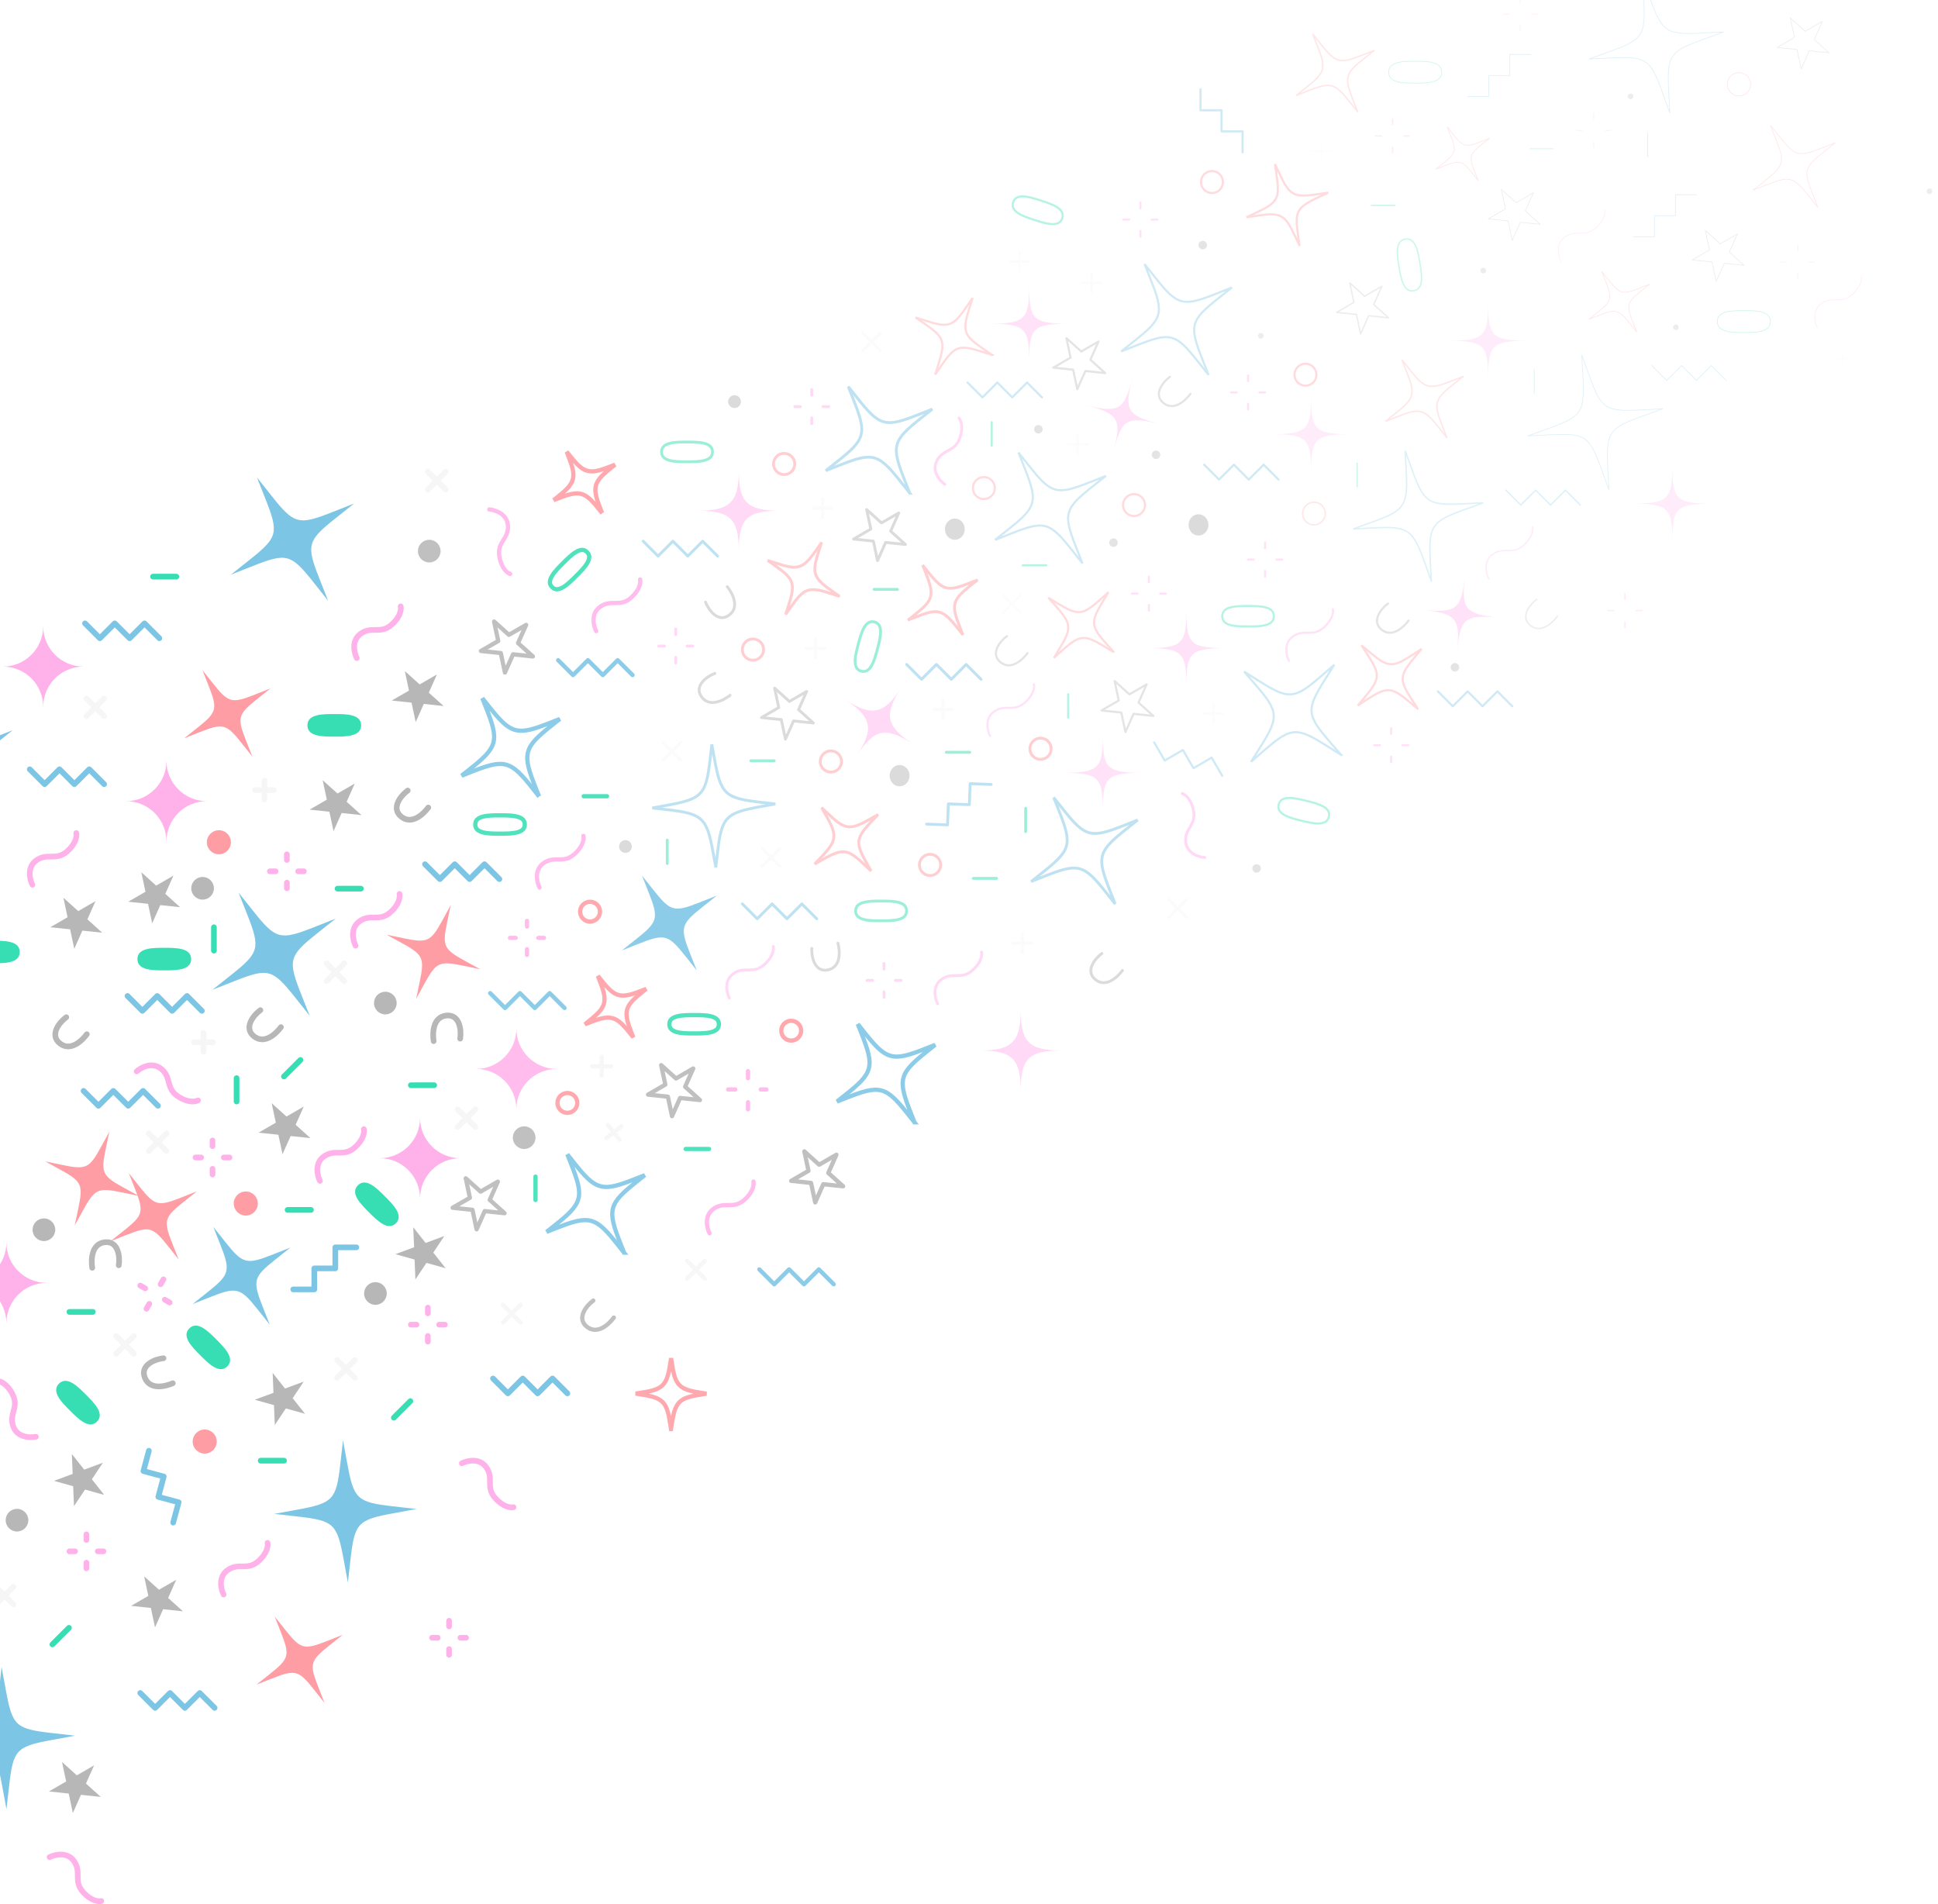 <svg viewBox="0 0 1368 1344" fill="none" xmlns="http://www.w3.org/2000/svg"><g opacity=".8"><path d="M143.685 729v13.371M137 735.685h13.371" stroke="#F4F4F4" stroke-width="4" stroke-linecap="round" stroke-linejoin="round"/><path d="M251 667.5c-1.833-3.667-3.9-12.2 2.5-17 8-6 14 .5 22-6.5 6.4-5.6 7-11 6.5-13m-124.16 494.5c-1.834-3.67-3.9-12.2 2.5-17 8-6 14 .5 22-6.5 6.4-5.6 7-11 6.5-13m63-624.5c-1.834-3.667-3.9-12.2 2.5-17 8-6 14 .5 22-6.5 6.4-5.6 7-11 6.5-13M326 1032.84c3.667-1.83 12.2-3.9 17 2.5 6 8-.5 14 6.5 22 5.6 6.4 11 7 13 6.5M96.476 756.224c3.067-2.72 10.775-6.925 17.068-1.985 7.866 6.174 3.14 13.652 11.972 19.568 7.066 4.732 12.437 3.914 14.24 2.914M225.84 833.5c-1.834-3.667-3.9-12.2 2.5-17 8-6 14 .5 22-6.5 6.4-5.6 7-11 6.5-13" stroke="#FF9FE5" stroke-width="4" stroke-linecap="round" stroke-linejoin="round"/><path d="M223.776 658.889L237 648.383l-15.713 6.204c-23.507 9.278-26.679 8.432-42.398-11.363L168.383 630l6.206 15.711c9.279 23.509 8.43 26.679-11.365 42.4L150 698.617l15.713-6.204c23.507-9.283 26.677-8.434 42.398 11.363L218.617 717l-6.206-15.711c-9.279-23.509-8.43-26.679 11.365-42.4zm13-293L250 355.383l-15.713 6.204c-23.507 9.278-26.679 8.432-42.398-11.363L181.383 337l6.206 15.711c9.279 23.509 8.43 26.679-11.365 42.4L163 405.617l15.713-6.204c23.507-9.283 26.677-8.434 42.398 11.363L231.617 424l-6.206-15.711c-9.279-23.509-8.43-26.679 11.365-42.4zm40.657 702.291l16.611-3.06-16.785-1.91c-25.109-2.86-27.511-5.1-32.079-29.96l-3.056-16.61-1.908 16.79c-2.863 25.11-5.102 27.51-29.963 32.08l-16.611 3.05 16.785 1.91c25.111 2.86 27.51 5.1 32.079 29.96l3.056 16.61 1.908-16.78c2.863-25.11 5.102-27.51 29.963-32.08zm-82.921-179.268L205 880.58l-12.462 4.92c-18.644 7.359-21.16 6.687-33.626-9.012L150.58 866l4.922 12.46c7.359 18.646 6.685 21.16-9.014 33.628L136 920.42l12.462-4.92c18.644-7.363 21.158-6.689 33.626 9.012L190.42 935l-4.922-12.46c-7.359-18.646-6.685-21.16 9.014-33.628z" fill="#5DB7DE"/><path d="M181.728 493.256l9.272-7.367-11.017 4.35c-16.482 6.506-18.706 5.912-29.727-7.967L142.889 473l4.352 11.016c6.505 16.483 5.91 18.706-7.969 29.728L130 521.111l11.017-4.35c16.482-6.509 18.705-5.914 29.727 7.967l7.367 9.272-4.352-11.016c-6.505-16.483-5.91-18.706 7.969-29.728zm145.673 188.469l11.592 2.42-10.388-5.69c-15.54-8.515-16.506-10.604-12.88-27.952l2.42-11.592-5.688 10.389c-8.515 15.54-10.605 16.504-27.954 12.879l-11.592-2.42 10.388 5.69c15.543 8.512 16.506 10.602 12.88 27.952l-2.42 11.592 5.688-10.389c8.515-15.54 10.605-16.504 27.954-12.879zM129.728 848.256l9.272-7.367-11.017 4.35c-16.482 6.506-18.706 5.912-29.727-7.967L90.889 828l4.352 11.016c6.505 16.483 5.91 18.706-7.969 29.728L78 876.111l11.017-4.35c16.482-6.509 18.705-5.914 29.727 7.967l7.367 9.272-4.352-11.016c-6.505-16.483-5.91-18.706 7.969-29.728zm103 313.004l9.272-7.37-11.017 4.35c-16.482 6.5-18.706 5.91-29.727-7.97l-7.367-9.27 4.352 11.02c6.505 16.48 5.91 18.7-7.969 29.72l-9.272 7.37 11.017-4.35c16.482-6.51 18.705-5.91 29.727 7.97l7.367 9.27-4.352-11.02c-6.505-16.48-5.91-18.7 7.969-29.72z" fill="#FF858D"/><path d="M143 635c-4.411 0-8-3.589-8-8s3.589-8 8-8 8 3.589 8 8-3.589 8-8 8zm122 286c-4.411 0-8-3.589-8-8s3.589-8 8-8 8 3.589 8 8-3.589 8-8 8zm7-205c-4.411 0-8-3.589-8-8s3.589-8 8-8 8 3.589 8 8-3.589 8-8 8z" fill="#A5A5A5"/><path d="M183.797 713c-4.833 3.5-12.1 12.5-4.5 18.5s15.834-2.167 19-6.5m89.5-167c-4.833 3.5-12.1 12.5-4.5 18.5s15.834-2.167 19-6.5M115.403 958.706c-5.936.614-16.73 4.775-13.147 13.771 3.581 8.997 14.795 6.041 19.704 3.871m202.877-243.25c.943-5.893-.283-17.395-9.899-16.264-9.617 1.132-9.664 12.728-8.839 18.032" stroke="#A5A5A5" stroke-width="4" stroke-linecap="round" stroke-linejoin="round"/><circle cx="154.5" cy="594.5" r="8.5" fill="#FF858D"/><circle cx="144.5" cy="1017.5" r="8.5" fill="#FF858D"/><circle cx="173.5" cy="849.5" r="8.5" fill="#FF858D"/><path d="M235.965 519.93c-8.033 0-18.965.068-18.965-7.965S227.932 504 235.965 504s18.965-.068 18.965 7.965-10.932 7.965-18.965 7.965zm24.445 335.744c-5.68-5.68-13.458-13.362-7.778-19.042 5.68-5.68 13.362 2.098 19.042 7.778 5.68 5.68 13.458 13.362 7.778 19.042-5.68 5.68-13.362-2.098-19.042-7.778zM115.965 684.93c-8.033 0-18.965.068-18.965-7.965S107.932 669 115.965 669s18.965-.068 18.965 7.965-10.932 7.965-18.965 7.965zm36.709 260.48c5.68 5.68 13.458 13.362 7.778 19.042-5.68 5.68-13.362-2.098-19.042-7.778-5.68-5.68-13.458-13.362-7.778-19.042 5.68-5.68 13.362 2.098 19.042 7.778z" fill="#06D6A0"/><path d="M227.77 550.682l10.455 9.414 12.184-7.034-5.722 12.852 10.455 9.414-13.992-1.471-5.722 12.853-2.925-13.761-13.992-1.471 12.184-7.035-2.925-13.761zm-36 228l10.455 9.414 12.184-7.034-5.722 12.852 10.455 9.414-13.992-1.471-5.722 12.853-2.925-13.761-13.992-1.471 12.184-7.035-2.925-13.761zm121.867 93.754l-7.795 11.712 8.73 11.033-13.547-3.795-7.795 11.713-.578-14.057-13.548-3.795 13.191-4.893-.578-14.057 8.73 11.033 13.19-4.894zm-99.251 102.749l-7.795 11.712 8.73 11.033-13.547-3.794-7.795 11.714-.578-14.059-13.548-3.795 13.191-4.893-.578-14.057 8.73 11.033 13.19-4.894zM99.77 615.682l10.455 9.414 12.184-7.034-5.722 12.852 10.455 9.414-13.992-1.471-5.722 12.853-2.925-13.761-13.992-1.471 12.184-7.035-2.925-13.761z" fill="#A5A5A5"/><path d="M13.75 807.25h-16.5" stroke="#fff" stroke-width="4" stroke-linecap="round" stroke-linejoin="round"/><path d="M65.5 926H49m-.333 223L37 1160.67" stroke="#06D6A0" stroke-width="4" stroke-linecap="round" stroke-linejoin="round"/><path d="M73 1095h-4m-8 12v-4m-8-8h-4m12-8v-4" stroke="#FF9FE5" stroke-width="4" stroke-linecap="round" stroke-linejoin="round"/><path d="M82 943l12.5 12.5m-12.5 0L94.5 943M-3 1120l12.5 12.5m-12.5 0L9.5 1120M61 493l12.5 12.5m-12.5 0L73.5 493" stroke="#F4F4F4" stroke-width="4" stroke-linecap="round" stroke-linejoin="round"/><path d="M22.84 624.5c-1.834-3.667-3.9-12.2 2.5-17 8-6 14 .5 22-6.5 6.4-5.6 7-11 6.5-13M35 1310.84c3.667-1.83 12.2-3.9 17 2.5 6 8-.5 14 6.5 22 5.6 6.4 11 7 13 6.5m-46.175-327.72c-4.016.82-12.794.61-15.774-6.81-3.725-9.282 4.107-13.396-.584-22.935-3.753-7.631-8.814-9.608-10.875-9.643" stroke="#FF9FE5" stroke-width="4" stroke-linecap="round" stroke-linejoin="round"/><path d="M-4.224 525.889L9 515.383l-15.713 6.204c-23.507 9.278-26.68 8.432-42.398-11.363L-59.617 497l6.206 15.711c9.279 23.509 8.43 26.679-11.365 42.4L-78 565.617l15.713-6.204c23.507-9.283 26.677-8.434 42.398 11.363L-9.383 584l-6.207-15.711c-9.278-23.509-8.429-26.679 11.366-42.4zm40.657 702.291l16.611-3.06-16.785-1.91c-25.11-2.86-27.511-5.1-32.079-29.96l-3.056-16.61-1.908 16.79c-2.863 25.11-5.102 27.51-29.963 32.08l-16.611 3.05 16.785 1.91c25.112 2.86 27.51 5.1 32.079 29.96l3.056 16.61 1.908-16.78c2.863-25.11 5.102-27.51 29.963-32.08z" fill="#5DB7DE"/><path d="M150 809v-4m-36.608 101.464l2-3.464" stroke="#FF9FE5" stroke-width="4" stroke-linecap="round" stroke-linejoin="round"/><path d="M230.5 680l12.5 12.5m-12.5 0L243 680m80 103l12.5 12.5m-12.5 0l12.5-12.5M238 960l12.5 12.5m-12.5 0l12.5-12.5M105 800l12.5 12.5m-12.5 0l12.5-12.5M302 333l12.5 12.5m-12.5 0l12.5-12.5M186.685 551v13.371M180 557.685h13.371" stroke="#F4F4F4" stroke-width="4" stroke-linecap="round" stroke-linejoin="round"/><path d="M101.77 1112.68l10.455 9.42 12.184-7.04-5.722 12.85 10.455 9.42-13.992-1.47-5.722 12.85-2.925-13.76-13.992-1.47 12.184-7.04-2.925-13.76zm184-638.998l10.455 9.414 12.184-7.034-5.722 12.852 10.455 9.414-13.992-1.471-5.722 12.853-2.925-13.762-13.992-1.47 12.184-7.035-2.925-13.761z" fill="#A5A5A5"/><path d="M117.5 537c0 15.742-12.758 28.5-28.5 28.5 15.742 0 28.5 12.758 28.5 28.5 0-15.742 12.758-28.5 28.5-28.5-15.742 0-28.5-12.758-28.5-28.5zm179 252c0 15.742-12.758 28.5-28.5 28.5 15.742 0 28.5 12.758 28.5 28.5 0-15.742 12.758-28.5 28.5-28.5-15.742 0-28.5-12.758-28.5-28.5z" fill="#FF9FE5"/><path d="M60 440l10.5 10.5L81 440l10.5 10.5L102 440l10.5 10.5M300 610l10.5 10.5L321 610l10.5 10.5L342 610l10.5 10.5M99 1195l10.5 10.5L120 1195l10.5 10.5L141 1195l10.5 10.5M348 973l10.5 10.5L369 973l10.5 10.5L390 973l10.5 10.5M105.093 1024l-3.843 14.34 14.343 3.85-3.843 14.34 14.343 3.84-3.843 14.35M207 910.123h14.849v-14.849h14.849v-14.849h14.85M90 703l10.5 10.5L111 703l10.5 10.5L132 703l10.5 10.5" stroke="#5DB7DE" stroke-width="4" stroke-linecap="round" stroke-linejoin="round"/><path d="M86.4 841.725l11.593 2.42-10.388-5.69c-15.54-8.515-16.506-10.604-12.88-27.952l2.42-11.592-5.688 10.389c-8.515 15.54-10.605 16.504-27.954 12.879l-11.592-2.42 10.388 5.69c15.543 8.512 16.506 10.602 12.88 27.952l-2.42 11.592 5.688-10.389c8.516-15.54 10.605-16.504 27.954-12.879z" fill="#FF858D"/><path d="M12 1081c-4.411 0-8-3.59-8-8s3.589-8 8-8 8 3.59 8 8-3.589 8-8 8zm19-205c-4.412 0-8-3.589-8-8s3.588-8 8-8c4.411 0 8 3.589 8 8s-3.589 8-8 8z" fill="#A5A5A5"/><path d="M46.797 718c-4.833 3.5-12.1 12.5-4.5 18.5s15.834-2.167 19-6.5m22.54 163.098c.943-5.893-.283-17.395-9.9-16.264-9.616 1.132-9.663 12.728-8.838 18.032" stroke="#A5A5A5" stroke-width="4" stroke-linecap="round" stroke-linejoin="round"/><path d="M-5.035 679.93c-8.033 0-18.965.068-18.965-7.965S-13.068 664-5.035 664s18.965-.068 18.965 7.965-10.932 7.965-18.965 7.965zM49.41 995.674c-5.68-5.68-13.458-13.362-7.778-19.042 5.68-5.68 13.362 2.098 19.042 7.778 5.68 5.68 13.458 13.362 7.778 19.04-5.68 5.68-13.362-2.1-19.042-7.776z" fill="#06D6A0"/><path d="M72.637 1032.44l-7.795 11.71 8.73 11.03-13.547-3.79-7.795 11.71-.578-14.06-13.548-3.79 13.19-4.9-.577-14.05 8.73 11.03 13.19-4.89zM44.77 633.682l10.455 9.414 12.184-7.034-5.722 12.852 10.455 9.414-13.992-1.471-5.722 12.853-2.925-13.761-13.992-1.471 12.184-7.035-2.925-13.761z" fill="#A5A5A5"/><path d="M4.5 877c0 15.742-12.758 28.5-28.5 28.5 15.742 0 28.5 12.758 28.5 28.5 0-15.742 12.758-28.5 28.5-28.5-15.742 0-28.5-12.758-28.5-28.5z" fill="#FF9FE5"/><path d="M59 770l10.5 10.5L80 770l10.5 10.5L101 770l10.5 10.5M21 543l10.5 10.5L42 543l10.5 10.5L63 543l10.5 10.5" stroke="#5DB7DE" stroke-width="4" stroke-linecap="round" stroke-linejoin="round"/><path d="M30.5 442c0 15.742-12.758 28.5-28.5 28.5 15.742 0 28.5 12.758 28.5 28.5 0-15.742 12.758-28.5 28.5-28.5-15.742 0-28.5-12.758-28.5-28.5z" fill="#FF9FE5"/><path d="M43.77 1243.68l10.455 9.42 12.184-7.04-5.722 12.85 10.455 9.42-13.992-1.47-5.722 12.85-2.925-13.76-13.992-1.47 12.184-7.04-2.925-13.76z" fill="#A5A5A5"/><path d="M151 654.5V671m16 90v16.5m87.75-150.25h-16.5M124.5 407H108m198.5 359H290m-70.5 88H203m-2.5 177H184m28.084-282.834l-11.668 11.668M289.667 989L278 1000.67" stroke="#06D6A0" stroke-width="4" stroke-linecap="round" stroke-linejoin="round"/><path d="M214.5 615h-4M329 1156h-4m-11-221h-4M162 817h-4m-38.215 102.392l-3.465-2M202.5 627v-4M317 1168v-4m-15-217v-4M150 829v-4m-46.608 98.785l2-3.464M194.5 615h-4M309 1156h-4m-11-221h-4M142 817h-4m-35.536 92.392l-3.464-2M202.5 607v-4M317 1148v-4m-15-217v-4" stroke="#FF9FE5" stroke-width="4" stroke-linecap="round" stroke-linejoin="round"/></g><g opacity=".7" filter="url(#filter0_f_858_1492)"><path d="M378 830.5V847m122.5-36H484m-55.5-249H412" stroke="#06D6A0" stroke-width="3" stroke-linecap="round" stroke-linejoin="round"/><path d="M384 662h-4m161 107h-4m-165-95v-4m156 113v-5M364 662h-4m159 107h-5M372 654v-4m156 111v-5" stroke="#FF9FE5" stroke-width="3" stroke-linecap="round" stroke-linejoin="round"/><path d="M485 890l12.5 12.5m-12.5 0l12.5-12.5M355 921l12.5 12.5m-12.5 0l12.5-12.5m57.185-175v13.371M418 752.685h13.371m7.106 42.4L428 803.392m1.085-9.392l8.307 10.477" stroke="#F4F4F4" stroke-width="3" stroke-linecap="round" stroke-linejoin="round"/><path d="M500.84 870.5c-1.834-3.667-3.9-12.2 2.5-17 8-6 14 .5 22-6.5 6.4-5.6 7-11 6.5-13m-151-207.5c-1.834-3.667-3.9-12.2 2.5-17 8-6 14 .5 22-6.5 6.4-5.6 7-11 6.5-13" stroke="#FF9FE5" stroke-width="3" stroke-linecap="round" stroke-linejoin="round"/><path d="M380.514 562.166l-4.229-5.323c-3.927-4.946-7.133-8.789-10.095-11.59-2.976-2.814-5.794-4.661-8.97-5.512-3.176-.852-6.539-.661-10.524.288-3.965.944-8.661 2.67-14.534 4.989l-6.334 2.501 5.329-4.234c4.945-3.927 8.788-7.133 11.589-10.095 2.814-2.977 4.661-5.794 5.512-8.97.851-3.176.661-6.54-.287-10.524-.944-3.966-2.668-8.663-4.986-14.536l-2.499-6.326 4.229 5.323c3.927 4.945 7.132 8.788 10.094 11.588 2.976 2.814 5.794 4.661 8.97 5.512 3.176.851 6.54.66 10.524-.288 3.965-.944 8.662-2.669 14.535-4.987l6.334-2.501-5.329 4.234c-4.945 3.927-8.788 7.133-11.589 10.095-2.814 2.977-4.661 5.794-5.512 8.97-.851 3.176-.661 6.54.287 10.524.944 3.966 2.668 8.663 4.986 14.536v.001l2.499 6.325z" stroke="#5DB7DE" stroke-width="3"/><path d="M473.643 1008.7l-.256-1.73v-.01c-.644-4.37-1.242-7.862-2.065-10.637-.828-2.793-1.917-4.982-3.617-6.686-1.699-1.704-3.884-2.8-6.674-3.636-2.772-.831-6.257-1.439-10.634-2.096l-1.741-.261 1.739-.257c4.379-.644 7.867-1.242 10.641-2.065 2.793-.829 4.982-1.918 6.686-3.617 1.705-1.7 2.801-3.884 3.638-6.675.831-2.771 1.44-6.257 2.097-10.633v-.001l.26-1.734.256 1.733c.644 4.379 1.242 7.866 2.065 10.641.828 2.793 1.918 4.981 3.617 6.685 1.7 1.704 3.884 2.8 6.675 3.637 2.772.831 6.256 1.439 10.633 2.097l1.741.261-1.739.257c-4.379.644-7.867 1.242-10.641 2.065-2.793.829-4.982 1.918-6.686 3.617-1.705 1.7-2.8 3.884-3.638 6.675-.831 2.772-1.439 6.26-2.097 10.63l-.26 1.74z" stroke="#FF858D" stroke-width="3"/><path d="M418.797 918c-4.833 3.5-12.1 12.5-4.5 18.5s15.834-2.167 19-6.5" stroke="#A5A5A5" stroke-width="3" stroke-linecap="round" stroke-linejoin="round"/><path d="M489.965 729.43h-.085c-4.056 0-8.542 0-12.027-.921-1.739-.459-3.079-1.113-3.971-1.984-.847-.827-1.382-1.935-1.382-3.56s.535-2.733 1.382-3.56c.892-.872 2.232-1.525 3.971-1.985 3.485-.92 7.971-.92 12.027-.92h.17c4.056 0 8.542 0 12.027.92 1.739.46 3.079 1.113 3.971 1.985.847.827 1.382 1.935 1.382 3.56s-.535 2.733-1.382 3.56c-.892.871-2.232 1.525-3.971 1.984-3.485.921-7.971.921-12.027.921h-.085zm-137-141h-.085c-4.056 0-8.542 0-12.027-.921-1.739-.459-3.079-1.113-3.971-1.984-.847-.827-1.382-1.935-1.382-3.56s.535-2.733 1.382-3.56c.892-.871 2.232-1.525 3.971-1.985 3.485-.92 7.971-.92 12.027-.92h.17c4.056 0 8.542 0 12.027.92 1.739.46 3.079 1.114 3.971 1.985.847.827 1.382 1.935 1.382 3.56s-.535 2.733-1.382 3.56c-.892.871-2.232 1.525-3.971 1.984-3.485.921-7.971.921-12.027.921h-.085z" stroke="#06D6A0" stroke-width="3"/><path d="M328.77 831.682l10.455 9.414 12.184-7.034-5.722 12.852 10.455 9.414-13.992-1.471-5.722 12.853-2.925-13.761-13.992-1.471 12.184-7.035-2.925-13.761z" stroke="#A5A5A5" stroke-width="3" stroke-linejoin="round"/><path d="M346 701l10.5 10.5L367 701l10.5 10.5L388 701l10.5 10.5" stroke="#5DB7DE" stroke-width="3" stroke-linecap="round" stroke-linejoin="round"/><path d="M420.84 445.5c-1.834-3.667-3.9-12.2 2.5-17 8-6 14 .5 22-6.5 6.4-5.6 7-11 6.5-13m-106.491-49.434c4.083.365 12.43 3.086 13.155 11.053.906 9.959-7.776 11.653-6.019 22.137 1.405 8.387 5.686 11.733 7.65 12.357" stroke="#FF9FE5" stroke-width="3" stroke-linecap="round" stroke-linejoin="round"/><path d="M440.514 884.166l-4.229-5.323c-3.927-4.946-7.133-8.789-10.095-11.59-2.976-2.814-5.794-4.661-8.97-5.513-3.176-.851-6.539-.66-10.524.289-3.965.944-8.661 2.67-14.534 4.989l-6.334 2.501 5.329-4.234c4.945-3.927 8.788-7.133 11.589-10.095 2.814-2.977 4.661-5.794 5.512-8.97.851-3.176.661-6.54-.287-10.524-.944-3.966-2.668-8.663-4.986-14.536l-2.499-6.326 4.229 5.323c3.927 4.945 7.132 8.788 10.094 11.588 2.976 2.814 5.794 4.661 8.97 5.512 3.176.851 6.54.66 10.524-.288 3.965-.944 8.662-2.669 14.535-4.987l6.334-2.501-5.329 4.234c-4.945 3.927-8.788 7.133-11.589 10.095-2.814 2.977-4.661 5.794-5.512 8.97-.851 3.176-.661 6.54.287 10.524.944 3.966 2.668 8.663 4.986 14.536l2.499 6.326z" stroke="#5DB7DE" stroke-width="3"/><path d="M495.816 640.248L506 632.157l-12.101 4.778c-18.103 7.145-20.546 6.493-32.651-8.751L453.157 618l4.78 12.099c7.145 18.105 6.491 20.546-8.753 32.653L439 670.843l12.101-4.778c18.103-7.149 20.544-6.495 32.651 8.751L491.843 685l-4.78-12.099c-7.145-18.105-6.491-20.546 8.753-32.653z" fill="#5DB7DE"/><path d="M645.514 792.166l-4.229-5.323c-3.927-4.946-7.133-8.789-10.095-11.59-2.976-2.814-5.794-4.661-8.97-5.513-3.176-.851-6.539-.66-10.524.289-3.965.944-8.661 2.67-14.534 4.989l-6.334 2.501 5.329-4.234c4.945-3.927 8.788-7.133 11.589-10.095 2.814-2.977 4.661-5.794 5.512-8.97.851-3.176.661-6.54-.287-10.524-.944-3.966-2.668-8.663-4.986-14.536l-2.499-6.326 4.229 5.323c3.927 4.945 7.132 8.788 10.094 11.588 2.976 2.814 5.794 4.661 8.97 5.512 3.176.851 6.54.66 10.524-.288 3.965-.944 8.662-2.669 14.535-4.987l6.334-2.501-5.329 4.234c-4.945 3.927-8.788 7.133-11.589 10.095-2.814 2.977-4.661 5.794-5.512 8.97-.851 3.176-.661 6.54.287 10.524.944 3.966 2.668 8.663 4.986 14.536l2.499 6.326z" stroke="#5DB7DE" stroke-width="3"/><path d="M447.008 732.167l-1.089-1.372c-2.753-3.467-5.019-6.185-7.121-8.173-2.118-2.002-4.157-3.349-6.482-3.972-2.325-.623-4.764-.476-7.598.199-2.815.67-6.135 1.891-10.252 3.517l-1.638.647 1.377-1.094c3.466-2.753 6.184-5.018 8.172-7.121 2.002-2.118 3.349-4.157 3.972-6.482.624-2.325.477-4.764-.198-7.598-.67-2.816-1.89-6.136-3.515-10.253l-.644-1.631 1.089 1.371c2.753 3.466 5.018 6.184 7.121 8.172 2.117 2.002 4.156 3.349 6.481 3.972 2.325.623 4.765.475 7.599-.199 2.815-.67 6.135-1.891 10.251-3.515h.001l1.638-.647-1.377 1.093v.001c-3.466 2.752-6.184 5.018-8.172 7.121-2.002 2.117-3.349 4.156-3.972 6.481-.624 2.325-.477 4.765.198 7.599.67 2.815 1.89 6.136 3.515 10.252v.001l.644 1.631zm-22-370.001l-1.089-1.371c-2.753-3.467-5.019-6.185-7.121-8.173-2.118-2.002-4.157-3.35-6.482-3.973-2.325-.623-4.764-.475-7.598.2-2.815.67-6.135 1.891-10.252 3.517l-1.638.646 1.377-1.093c3.466-2.753 6.184-5.019 8.172-7.122 2.002-2.117 3.349-4.156 3.972-6.481.624-2.325.477-4.764-.198-7.599-.67-2.815-1.89-6.135-3.515-10.252v-.001l-.644-1.63 1.089 1.371c2.753 3.466 5.018 6.184 7.121 8.172 2.117 2.001 4.156 3.349 6.481 3.972 2.325.623 4.765.475 7.599-.199 2.815-.67 6.135-1.891 10.251-3.516h.001l1.638-.646-1.377 1.093c-3.466 2.753-6.184 5.019-8.172 7.122-2.002 2.117-3.349 4.156-3.972 6.481-.624 2.325-.477 4.764.198 7.599.67 2.815 1.89 6.135 3.515 10.252v.001l.644 1.63z" stroke="#FF858D" stroke-width="3"/><path d="M370 811c-4.411 0-8-3.589-8-8s3.589-8 8-8 8 3.589 8 8-3.589 8-8 8zm-67-414c-4.411 0-8-3.589-8-8s3.589-8 8-8 8 3.589 8 8-3.589 8-8 8z" fill="#A5A5A5"/><circle cx="400.5" cy="778.5" r="7" stroke="#FF858D" stroke-width="3"/><circle cx="416.5" cy="643.5" r="7" stroke="#FF858D" stroke-width="3"/><circle cx="558.5" cy="727.5" r="7" stroke="#FF858D" stroke-width="3"/><path d="M406.613 406.614l-.06.06c-2.868 2.868-6.04 6.04-9.155 7.853-1.554.905-2.964 1.39-4.211 1.405-1.184.014-2.345-.391-3.494-1.54s-1.555-2.311-1.541-3.495c.015-1.247.5-2.656 1.405-4.211 1.814-3.115 4.986-6.287 7.854-9.155l.06-.06.06-.06c2.868-2.868 6.04-6.04 9.155-7.854 1.555-.905 2.964-1.39 4.211-1.405 1.184-.014 2.346.392 3.495 1.541s1.554 2.31 1.54 3.494c-.015 1.247-.5 2.657-1.405 4.211-1.813 3.115-4.985 6.287-7.853 9.155l-.061.061z" stroke="#06D6A0" stroke-width="3"/><path d="M466.704 751.819l10.455 9.413 12.184-7.034-5.722 12.853 10.455 9.413-13.992-1.47-5.722 12.852-2.925-13.761-13.992-1.471 12.184-7.034-2.925-13.761zM348.77 438.682l10.455 9.414 12.184-7.035-5.722 12.853 10.455 9.414-13.992-1.471-5.722 12.853-2.925-13.762-13.992-1.47 12.184-7.035-2.925-13.761zm219 374l10.455 9.414 12.184-7.034-5.722 12.852 10.455 9.414-13.992-1.471-5.722 12.853-2.925-13.761-13.992-1.471 12.184-7.035-2.925-13.761z" stroke="#A5A5A5" stroke-width="3" stroke-linejoin="round"/><path d="M364.5 726c0 15.742-12.758 28.5-28.5 28.5 15.742 0 28.5 12.758 28.5 28.5 0-15.742 12.758-28.5 28.5-28.5-15.742 0-28.5-12.758-28.5-28.5z" fill="#FF9FE5"/><path d="M394 466l10.5 10.5L415 466l10.5 10.5L436 466l10.5 10.5M536 896l10.5 10.5L557 896l10.5 10.5L578 896l10.5 10.5" stroke="#5DB7DE" stroke-width="3" stroke-linecap="round" stroke-linejoin="round"/></g><g opacity=".4" filter="url(#filter1_f_858_1492)"><path d="M724 570.5V587m-39.5-56H668m35.5 89H687" stroke="#06D6A0" stroke-width="2" stroke-linecap="round" stroke-linejoin="round"/><path d="M585 287h-4m-92 169h-4m88-177v-4m51 409v-4" stroke="#FF9FE5" stroke-width="2" stroke-linecap="round" stroke-linejoin="round"/><path d="M609 235l12.5 12.5m-12.5 0l12.5-12.5M468 524l12.5 12.5m-12.5 0l12.5-12.5m185.185-30v13.371M659 500.685h13.371M575.685 451v13.371M569 457.686h13.371" stroke="#F4F4F4" stroke-width="2" stroke-linecap="round" stroke-linejoin="round"/><path d="M850.462 605.28c-4.091-.262-12.505-2.773-13.429-10.72-1.156-9.933 7.481-11.844 5.461-22.28-1.616-8.35-5.979-11.587-7.959-12.162M666.917 341.897c-3.352-2.36-9.216-8.895-5.855-16.155 4.202-9.075 12.565-6.194 16.293-16.149 2.982-7.965.951-13.004-.437-14.528" stroke="#FF9FE5" stroke-width="2" stroke-linecap="round" stroke-linejoin="round"/><path d="M787.215 638.111l-6.321-7.957h-.001c-3.928-4.947-7.113-8.764-10.047-11.538-2.942-2.782-5.689-4.571-8.755-5.393-3.067-.821-6.34-.646-10.279.292-3.926.935-8.592 2.648-14.466 4.968l-9.46 3.735 7.96-6.324c4.946-3.929 8.763-7.114 11.536-10.048 2.782-2.942 4.571-5.689 5.393-8.756.822-3.066.647-6.339-.291-10.279-.934-3.926-2.646-8.593-4.964-14.467v-.001l-3.735-9.454 6.321 7.957h.001c3.927 4.946 7.112 8.763 10.046 11.536 2.942 2.782 5.689 4.57 8.756 5.392 3.066.821 6.339.646 10.278-.292 3.927-.934 8.593-2.646 14.467-4.965l9.46-3.735-7.96 6.324v.001c-4.946 3.928-8.763 7.113-11.536 10.047-2.782 2.942-4.571 5.689-5.393 8.756-.822 3.066-.647 6.339.291 10.279.934 3.926 2.646 8.593 4.964 14.467v.001l3.735 9.454zm-281.931-25.83l-1.822-9.998c-1.131-6.215-2.139-11.083-3.418-14.912-1.282-3.841-2.861-6.714-5.177-8.885-2.316-2.171-5.285-3.56-9.201-4.591-3.903-1.027-8.825-1.717-15.099-2.442l-10.104-1.169 10.003-1.822c6.214-1.131 11.082-2.14 14.911-3.418 3.841-1.283 6.714-2.861 8.885-5.178 2.171-2.316 3.56-5.285 4.592-9.201 1.028-3.903 1.719-8.825 2.446-15.099l1.165-10.098 1.822 9.998c1.13 6.214 2.139 11.082 3.418 14.91 1.282 3.841 2.861 6.713 5.177 8.884 2.317 2.171 5.286 3.56 9.201 4.591 3.903 1.028 8.826 1.719 15.099 2.445l10.104 1.169-10.003 1.822c-6.214 1.131-11.082 2.14-14.911 3.418-3.841 1.283-6.714 2.861-8.885 5.178-2.171 2.316-3.56 5.285-4.592 9.201-1.028 3.903-1.719 8.825-2.446 15.099l-1.165 10.098z" stroke="#5DB7DE" stroke-width="2"/><path d="M588.487 418.028l4.195 2.939-4.866-1.59h-.001c-4.208-1.376-7.565-2.385-10.376-2.878-2.824-.496-5.177-.487-7.353.239-2.176.725-4.064 2.13-6.025 4.22-1.953 2.082-4.033 4.903-6.574 8.528l-2.935 4.192 1.588-4.862c1.377-4.209 2.386-7.567 2.879-10.378.496-2.824.487-5.177-.239-7.353-.725-2.176-2.13-4.063-4.221-6.024-2.081-1.952-4.903-4.031-8.529-6.571l-4.195-2.939 4.866 1.589h.001c4.208 1.376 7.565 2.385 10.377 2.878 2.824.496 5.176.487 7.352-.238 2.176-.726 4.064-2.13 6.025-4.221 1.953-2.081 4.033-4.902 6.574-8.528l2.935-4.191-1.588 4.861v.001c-1.376 4.208-2.385 7.565-2.878 10.376-.496 2.824-.487 5.176.239 7.352s2.13 4.064 4.221 6.025c2.081 1.952 4.902 4.032 8.528 6.573z" stroke="#FF858D" stroke-width="2"/><path d="M635 555c-3.86 0-7-3.364-7-7.5s3.14-7.5 7-7.5 7 3.364 7 7.5-3.14 7.5-7 7.5zM518.5 288a4.505 4.505 0 0 1-4.5-4.5c0-2.481 2.019-4.5 4.5-4.5s4.5 2.019 4.5 4.5-2.019 4.5-4.5 4.5zm-77 314a4.505 4.505 0 0 1-4.5-4.5c0-2.481 2.019-4.5 4.5-4.5s4.5 2.019 4.5 4.5-2.019 4.5-4.5 4.5z" fill="#A5A5A5"/><path d="M573.03 669.416c-.329 5.958 2.08 17.272 11.528 15.152 9.448-2.119 8.296-13.659 6.927-18.848m-86.901-190.399c-5.598 2.069-15.02 8.778-9.318 16.604 5.703 7.825 15.832 2.179 20.049-1.141" stroke="#A5A5A5" stroke-width="2" stroke-linecap="round" stroke-linejoin="round"/><circle cx="734.5" cy="528.5" r="7.5" stroke="#FF858D" stroke-width="2"/><circle cx="586.5" cy="537.5" r="7.5" stroke="#FF858D" stroke-width="2"/><circle cx="553.5" cy="327.5" r="7.5" stroke="#FF858D" stroke-width="2"/><circle cx="656.5" cy="610.5" r="7.5" stroke="#FF858D" stroke-width="2"/><path d="M621.965 649.93h-.126c-4.027 0-8.566 0-12.114-.937-1.782-.471-3.214-1.155-4.193-2.11-.948-.926-1.532-2.166-1.532-3.918 0-1.753.584-2.992 1.532-3.918.979-.955 2.411-1.639 4.193-2.11 3.548-.937 8.087-.937 12.114-.937h.252c4.027 0 8.565 0 12.113.937 1.783.471 3.215 1.155 4.193 2.11.949.926 1.533 2.165 1.533 3.918 0 1.752-.584 2.992-1.533 3.918-.978.955-2.41 1.639-4.193 2.11-3.548.937-8.086.937-12.113.937h-.126zm-137-324h-.126c-4.027 0-8.566 0-12.114-.937-1.782-.471-3.214-1.155-4.193-2.11-.948-.926-1.532-2.166-1.532-3.918 0-1.753.584-2.992 1.532-3.918.979-.955 2.411-1.639 4.193-2.11 3.548-.937 8.087-.937 12.114-.937h.252c4.027 0 8.565 0 12.113.937 1.783.471 3.215 1.155 4.193 2.11.949.926 1.533 2.165 1.533 3.918 0 1.752-.584 2.992-1.533 3.918-.978.955-2.41 1.639-4.193 2.11-3.548.937-8.086.937-12.113.937h-.126z" stroke="#06D6A0" stroke-width="2"/><path d="M720.5 713c0 21.5-5.5 28.5-28.5 28.5 23 0 28.5 6.5 28.5 28.5 0-22 5-28.5 28.5-28.5-23.5 0-28.5-7-28.5-28.5zm-199-381c0 21.5-5.5 28.5-28.5 28.5 23 0 28.5 6.5 28.5 28.5 0-22 5-28.5 28.5-28.5-23.5 0-28.5-7-28.5-28.5z" fill="#FF9FE5"/><path d="M640 469l10.5 10.5L661 469l10.5 10.5L682 469l10.5 10.5M454 382l10.5 10.5L475 382l10.5 10.5L496 382l10.5 10.5" stroke="#5DB7DE" stroke-width="2" stroke-linecap="round" stroke-linejoin="round"/><path d="M611.77 359.682l10.455 9.414 12.184-7.034-5.722 12.852 10.455 9.414-13.992-1.471-5.722 12.853-2.925-13.762-13.992-1.47 12.184-7.035-2.925-13.761z" stroke="#A5A5A5" stroke-width="2" stroke-linejoin="round"/><path d="M471 593v16.5M633.5 416H617m-70.5 121H530" stroke="#06D6A0" stroke-width="2" stroke-linecap="round" stroke-linejoin="round"/><path d="M636 692h-4m-59-393v-4m-96 173v-4m147 240v-4m-59-413h-4m-92 169h-4m151 236h-4M477 448v-4" stroke="#FF9FE5" stroke-width="2" stroke-linecap="round" stroke-linejoin="round"/><path d="M825 635l12.5 12.5m-12.5 0l12.5-12.5M538 599l12.5 12.5m-12.5 0l12.5-12.5m30.185-247v13.371M574 358.685h13.371M721.685 659v13.371M715 665.685h13.371" stroke="#F4F4F4" stroke-width="2" stroke-linecap="round" stroke-linejoin="round"/><path d="M661.84 708.5c-1.834-3.667-3.9-12.2 2.5-17 8-6 14 .5 22-6.5 6.4-5.6 7-11 6.5-13m-178 32.5c-1.834-3.667-3.9-12.2 2.5-17 8-6 14 .5 22-6.5 6.4-5.6 7-11 6.5-13" stroke="#FF9FE5" stroke-width="2" stroke-linecap="round" stroke-linejoin="round"/><path d="M642.215 348.111l-6.321-7.957h-.001c-3.928-4.947-7.113-8.764-10.047-11.538-2.942-2.782-5.689-4.571-8.755-5.393-3.067-.821-6.34-.646-10.279.292-3.926.935-8.592 2.648-14.466 4.968l-9.46 3.735 7.96-6.324c4.946-3.929 8.763-7.114 11.536-10.048 2.782-2.942 4.571-5.689 5.393-8.756.822-3.066.647-6.339-.291-10.279-.934-3.926-2.646-8.593-4.964-14.467v-.001l-3.735-9.454 6.321 7.957h.001c3.927 4.946 7.112 8.763 10.046 11.536 2.942 2.782 5.689 4.57 8.756 5.392 3.066.821 6.339.646 10.278-.292 3.927-.934 8.593-2.646 14.467-4.965l9.46-3.735-7.96 6.324c-4.946 3.929-8.763 7.114-11.536 10.048-2.782 2.942-4.571 5.689-5.393 8.756-.822 3.066-.647 6.339.291 10.279.934 3.926 2.646 8.593 4.964 14.467v.001l3.735 9.454z" stroke="#5DB7DE" stroke-width="2"/><path d="M685.35 411.169l4.764-1.881-4.008 3.185c-3.467 2.754-6.159 4.999-8.12 7.073-1.97 2.084-3.259 4.052-3.853 6.267-.593 2.216-.461 4.565.202 7.354.661 2.776 1.869 6.066 3.494 10.185l1.88 4.759-3.182-4.005c-2.754-3.468-4.999-6.16-7.073-8.121-2.083-1.97-4.052-3.259-6.267-3.853-2.216-.593-4.565-.461-7.353.203-2.776.661-6.066 1.87-10.184 3.496l-4.764 1.881 4.008-3.185c3.467-2.754 6.159-4.999 8.12-7.073 1.97-2.084 3.259-4.052 3.853-6.267.593-2.216.461-4.565-.202-7.354-.661-2.776-1.869-6.066-3.494-10.185l-1.88-4.759 3.182 4.005c2.753 3.467 4.998 6.159 7.072 8.12 2.084 1.969 4.052 3.258 6.268 3.852 2.215.593 4.564.461 7.353-.203 2.776-.661 6.066-1.868 10.184-3.494zm-69.971 166.299l4.459-2.522-3.529 3.708h-.001c-3.053 3.207-5.408 5.804-7.063 8.129-1.662 2.336-2.667 4.464-2.948 6.74-.282 2.276.174 4.584 1.217 7.255 1.038 2.658 2.69 5.75 4.869 9.603v.001l2.52 4.453-3.705-3.526v-.001c-3.207-3.053-5.803-5.409-8.129-7.064-2.336-1.662-4.463-2.667-6.74-2.948-2.276-.282-4.584.174-7.254 1.217-2.658 1.039-5.749 2.691-9.602 4.871l-4.458 2.523 3.529-3.709c3.053-3.207 5.408-5.803 7.063-8.129 1.663-2.336 2.667-4.463 2.949-6.74.281-2.276-.174-4.584-1.217-7.255-1.039-2.658-2.69-5.749-4.87-9.603l-2.52-4.453 3.705 3.526c3.207 3.053 5.803 5.408 8.128 7.063 2.336 1.662 4.464 2.667 6.74 2.948 2.276.281 4.584-.175 7.255-1.218 2.658-1.038 5.749-2.69 9.602-4.869z" stroke="#FF858D" stroke-width="2"/><path d="M674 381c-3.86 0-7-3.364-7-7.5s3.14-7.5 7-7.5 7 3.364 7 7.5-3.14 7.5-7 7.5zm172-3c-3.86 0-7-3.364-7-7.5s3.14-7.5 7-7.5 7 3.364 7 7.5-3.14 7.5-7 7.5z" fill="#A5A5A5"/><path d="M777.797 673c-4.833 3.5-12.1 12.5-4.5 18.5s15.834-2.167 19-6.5M498.018 425.006c2.13 5.575 8.943 14.923 16.705 9.135 7.763-5.788 2.005-15.855-1.361-20.035" stroke="#A5A5A5" stroke-width="2" stroke-linecap="round" stroke-linejoin="round"/><circle cx="531.5" cy="458.5" r="7.5" stroke="#FF858D" stroke-width="2"/><path d="M619.329 458.183l-.032.122c-1.042 3.889-2.217 8.273-4.04 11.458-.916 1.599-1.948 2.806-3.124 3.504-1.139.676-2.488.919-4.181.466-1.693-.454-2.739-1.339-3.388-2.494-.669-1.192-.959-2.753-.952-4.597.013-3.669 1.187-8.053 2.23-11.943l.032-.122.033-.121c1.042-3.89 2.217-8.274 4.04-11.458.916-1.6 1.948-2.807 3.124-3.505 1.139-.676 2.488-.919 4.181-.466 1.692.454 2.739 1.339 3.387 2.494.67 1.193.96 2.753.953 4.597-.013 3.67-1.188 8.053-2.23 11.943l-.033.122z" stroke="#06D6A0" stroke-width="2"/><path d="M636.116 485.648c-11.805 17.969-20.245 20.8-39.468 8.172 19.223 12.628 20.251 21.081 8.172 39.468 12.079-18.387 19.827-21.075 39.468-8.172-19.641-12.903-19.977-21.499-8.172-39.468z" fill="#FF9FE5"/><path d="M654 581.673l14.838.569.57-14.838 14.838.569.569-14.838 14.838.569M524 638l10.5 10.5L545 638l10.5 10.5L566 638l10.5 10.5" stroke="#5DB7DE" stroke-width="2" stroke-linecap="round" stroke-linejoin="round"/><path d="M546.77 485.682l10.455 9.414 12.184-7.034-5.722 12.852 10.455 9.414-13.992-1.471-5.722 12.853-2.925-13.761-13.992-1.471 12.184-7.034-2.925-13.762z" stroke="#A5A5A5" stroke-width="2" stroke-linejoin="round"/></g><g opacity=".3" filter="url(#filter2_f_858_1492)"><path d="M738.5 399H722" stroke="#06D6A0" stroke-width="1.5" stroke-linecap="round" stroke-linejoin="round"/><path d="M994 526h-4M823 419h-4m86-24h-4m81 143v-4M811 431v-4m82-20v-4m81 123h-4M803 419h-4m86-24h-4m101 123v-4M811 411v-4m82-20v-4" stroke="#FF9FE5" stroke-width="1.5" stroke-linecap="round" stroke-linejoin="round"/><path d="M708 420l12.5 12.5m-12.5 0l12.5-12.5m40.185-113v13.371M754 313.685h13.371M770.685 193v13.371M764 199.685h13.371" stroke="#F4F4F4" stroke-width="1.5" stroke-linecap="round" stroke-linejoin="round"/><path d="M909.84 466.5c-1.834-3.667-3.9-12.2 2.5-17 8-6 14 .5 22-6.5 6.4-5.6 7-11 6.5-13" stroke="#FF9FE5" stroke-width="1.5" stroke-linecap="round" stroke-linejoin="round"/><path d="M853.066 264.583l-7.368-9.273v-.001c-3.929-4.947-7.105-8.751-10.023-11.511-2.926-2.766-5.637-4.526-8.649-5.333-3.012-.807-6.239-.639-10.156.294-3.906.93-8.558 2.636-14.432 4.956l-11.024 4.353 9.276-7.37c4.947-3.929 8.751-7.105 11.511-10.023 2.766-2.926 4.525-5.637 5.333-8.649.807-3.012.639-6.24-.293-10.157-.93-3.907-2.635-8.558-4.954-14.434l-4.353-11.018 7.368 9.273v.001c3.928 4.946 7.104 8.75 10.022 11.509 2.926 2.766 5.637 4.525 8.649 5.332 3.012.807 6.24.639 10.156-.293 3.907-.93 8.559-2.636 14.433-4.954l11.024-4.353-9.276 7.37c-4.947 3.929-8.751 7.105-11.511 10.023-2.766 2.926-4.525 5.637-5.333 8.649-.807 3.012-.639 6.24.293 10.157.93 3.907 2.635 8.558 4.954 14.434l4.353 11.018zm93.643 268.27l-10.026-6.307c-5.347-3.365-9.604-5.901-13.273-7.537-3.677-1.64-6.818-2.401-9.927-2.164-3.11.237-6.099 1.466-9.484 3.644-3.378 2.173-7.2 5.325-11.973 9.462l-8.957 7.761 6.308-10.029c3.365-5.347 5.9-9.604 7.536-13.272 1.64-3.678 2.401-6.819 2.164-9.928-.237-3.11-1.466-6.099-3.643-9.485-2.173-3.378-5.324-7.201-9.46-11.975l-7.759-8.952 10.025 6.306h.001c5.346 3.365 9.602 5.9 13.271 7.536 3.677 1.639 6.818 2.4 9.927 2.163 3.109-.237 6.099-1.466 9.485-3.644 3.377-2.173 7.2-5.324 11.974-9.459l8.957-7.761-6.308 10.028c-3.365 5.347-5.901 9.604-7.536 13.273-1.64 3.677-2.401 6.818-2.164 9.928.237 3.109 1.465 6.098 3.643 9.485 2.172 3.377 5.324 7.2 9.459 11.975l7.76 8.952z" stroke="#5DB7DE" stroke-width="1.5"/><path d="M786.346 460.428l-5.81-3.527h-.001c-3.785-2.299-6.811-4.037-9.417-5.15-2.616-1.117-4.865-1.629-7.093-1.423-2.228.206-4.345 1.121-6.712 2.698-2.358 1.571-5.013 3.833-8.313 6.786l-5.069 4.537 3.528-5.813c2.299-3.786 4.037-6.811 5.149-9.418 1.117-2.616 1.629-4.865 1.423-7.093-.206-2.228-1.121-4.345-2.697-6.712-1.571-2.359-3.833-5.014-6.785-8.315l-4.535-5.065 5.811 3.526c3.785 2.299 6.81 4.037 9.416 5.149 2.616 1.117 4.865 1.628 7.093 1.422 2.228-.205 4.345-1.121 6.712-2.697 2.358-1.571 5.014-3.833 8.314-6.785l5.069-4.536-3.528 5.813c-2.298 3.785-4.036 6.81-5.149 9.417-1.116 2.616-1.628 4.865-1.423 7.093.206 2.228 1.121 4.346 2.697 6.712 1.571 2.359 3.833 5.015 6.785 8.315l4.535 5.066zm214.624 40.101l-5.209-4.367c-3.393-2.846-6.12-5.023-8.528-6.519-2.416-1.5-4.562-2.347-6.795-2.482-2.233-.135-4.465.449-7.043 1.648-2.569 1.196-5.537 3.029-9.246 5.448l-5.699 3.715 4.369-5.211c2.846-3.393 5.023-6.12 6.518-8.528 1.5-2.416 2.348-4.562 2.482-6.795.135-2.233-.448-4.465-1.647-7.043-1.195-2.57-3.028-5.538-5.446-9.248l-3.714-5.695 5.208 4.367h.001c3.392 2.846 6.119 5.023 8.526 6.518 2.416 1.5 4.562 2.347 6.795 2.482 2.233.134 4.465-.449 7.044-1.649 2.569-1.195 5.537-3.028 9.246-5.445l5.698-3.715-4.368 5.21c-2.846 3.394-5.023 6.12-6.518 8.528-1.5 2.416-2.347 4.562-2.482 6.795-.135 2.233.449 4.465 1.648 7.044 1.195 2.569 3.028 5.537 5.445 9.247l3.715 5.695z" stroke="#FF858D" stroke-width="1.5"/><path d="M733 306c-1.654 0-3-1.346-3-3s1.346-3 3-3 3 1.346 3 3-1.346 3-3 3zm294 168c-1.65 0-3-1.346-3-3s1.35-3 3-3 3 1.346 3 3-1.35 3-3 3zM816 324c-1.654 0-3-1.346-3-3s1.346-3 3-3 3 1.346 3 3-1.346 3-3 3zm71 292c-1.654 0-3-1.346-3-3s1.346-3 3-3 3 1.346 3 3-1.346 3-3 3z" fill="#A5A5A5"/><path d="M825.797 266c-4.833 3.5-12.1 12.5-4.5 18.5s15.834-2.167 19-6.5" stroke="#A5A5A5" stroke-width="1.5" stroke-linecap="round" stroke-linejoin="round"/><circle cx="694.5" cy="344.5" r="7.75" stroke="#FF858D" stroke-width="1.5"/><circle cx="800.5" cy="356.5" r="7.75" stroke="#FF858D" stroke-width="1.5"/><path d="M683 270l10.5 10.5L704 270l10.5 10.5L725 270l10.5 10.5" stroke="#5DB7DE" stroke-width="1.5" stroke-linecap="round" stroke-linejoin="round"/><path d="M700 298v16.5M754 490v16.5" stroke="#06D6A0" stroke-width="1.5" stroke-linecap="round" stroke-linejoin="round"/><path d="M893 277h-4m-72-122h-4m68 134v-4m-76-118v-4m68 114h-4m-72-122h-4m88 114v-4m-76-118v-4" stroke="#FF9FE5" stroke-width="1.5" stroke-linecap="round" stroke-linejoin="round"/><path d="M719.685 178v13.371M713 184.685h13.371M856.685 497v13.371M850 503.685h13.371" stroke="#F4F4F4" stroke-width="1.5" stroke-linecap="round" stroke-linejoin="round"/><path d="M698.84 519.5c-1.834-3.667-3.9-12.2 2.5-17 8-6 14 .5 22-6.5 6.4-5.6 7-11 6.5-13" stroke="#FF9FE5" stroke-width="1.5" stroke-linecap="round" stroke-linejoin="round"/><path d="M764.066 397.583l-7.368-9.273v-.001c-3.929-4.947-7.105-8.751-10.023-11.511-2.926-2.766-5.637-4.526-8.649-5.333-3.012-.807-6.239-.639-10.156.294-3.906.93-8.558 2.636-14.432 4.956l-11.024 4.353 9.276-7.37c4.947-3.929 8.751-7.105 11.511-10.023 2.766-2.926 4.525-5.637 5.333-8.649.807-3.012.639-6.24-.293-10.157-.93-3.907-2.635-8.558-4.954-14.434l-4.353-11.018 7.368 9.273v.001c3.928 4.946 7.104 8.75 10.022 11.509 2.926 2.766 5.637 4.525 8.649 5.332 3.012.807 6.24.639 10.156-.293 3.907-.93 8.559-2.636 14.433-4.954l11.024-4.353-9.276 7.37c-4.947 3.929-8.751 7.105-11.511 10.023-2.766 2.926-4.525 5.637-5.333 8.649-.807 3.012-.639 6.24.293 10.157.93 3.907 2.635 8.558 4.954 14.434l4.353 11.018z" stroke="#5DB7DE" stroke-width="1.5"/><path d="M700.395 250.559l-6.48-2.053c-4.222-1.339-7.572-2.312-10.368-2.777-2.806-.467-5.113-.432-7.228.294-2.116.727-3.957 2.117-5.884 4.208-1.92 2.085-3.965 4.911-6.472 8.56l-3.853 5.607 2.053-6.483c1.338-4.221 2.312-7.572 2.776-10.368.467-2.805.432-5.112-.294-7.228-.727-2.116-2.117-3.957-4.208-5.884-2.084-1.921-4.91-3.966-8.559-6.475l-5.603-3.849 6.479 2.052c4.221 1.339 7.571 2.312 10.367 2.777 2.805.466 5.112.431 7.228-.296 2.116-.726 3.957-2.116 5.884-4.208 1.92-2.084 3.965-4.909 6.473-8.558l3.854-5.607-2.054 6.483c-1.338 4.222-2.312 7.572-2.776 10.368-.467 2.805-.432 5.112.294 7.228.727 2.116 2.117 3.957 4.208 5.884 2.084 1.921 4.91 3.966 8.559 6.475l5.604 3.85zm216.965-77.046l-2.897-6.149c-1.887-4.007-3.449-7.126-5.008-9.493-1.564-2.376-3.157-4.045-5.128-5.103-1.97-1.059-4.241-1.465-7.085-1.457-2.834.007-6.297.428-10.678 1.068l-6.732.983 6.152-2.899c4.007-1.887 7.126-3.449 9.493-5.008 2.375-1.564 4.044-3.157 5.103-5.128 1.058-1.971 1.465-4.242 1.458-7.086-.008-2.833-.427-6.297-1.066-10.678l-.984-6.728 2.897 6.149c1.887 4.006 3.449 7.126 5.008 9.492 1.564 2.375 3.157 4.044 5.128 5.103 1.971 1.058 4.242 1.464 7.085 1.457 2.834-.008 6.297-.427 10.678-1.066l6.732-.983-6.152 2.898c-4.006 1.887-7.126 3.45-9.493 5.009-2.375 1.564-4.044 3.157-5.102 5.128-1.059 1.97-1.465 4.241-1.458 7.085.007 2.834.427 6.297 1.066 10.679l.983 6.727z" stroke="#FF858D" stroke-width="1.5"/><path d="M786 386c-1.654 0-3-1.346-3-3s1.346-3 3-3 3 1.346 3 3-1.346 3-3 3zm63-210c-1.654 0-3-1.346-3-3s1.346-3 3-3 3 1.346 3 3-1.346 3-3 3z" fill="#A5A5A5"/><path d="M710.797 449c-4.833 3.5-12.1 12.5-4.5 18.5s15.834-2.167 19-6.5m254.5-35c-4.833 3.5-12.1 12.5-4.5 18.5s15.834-2.167 19-6.5" stroke="#A5A5A5" stroke-width="1.5" stroke-linecap="round" stroke-linejoin="round"/><circle cx="855.5" cy="128.5" r="7.75" stroke="#FF858D" stroke-width="1.5"/><circle cx="921.5" cy="264.5" r="7.75" stroke="#FF858D" stroke-width="1.5"/><path d="M730.274 155.283l-.139-.045c-3.817-1.236-8.161-2.642-11.275-4.644-1.57-1.009-2.761-2.129-3.426-3.393-.649-1.235-.827-2.664-.267-4.392.559-1.729 1.541-2.783 2.791-3.403 1.279-.634 2.901-.844 4.764-.741 3.697.203 8.04 1.609 11.858 2.845l.138.045.139.045c3.818 1.236 8.161 2.642 11.275 4.644 1.57 1.009 2.761 2.13 3.426 3.393.65 1.235.827 2.665.267 4.393-.559 1.728-1.541 2.782-2.791 3.402-1.279.634-2.901.844-4.764.742-3.697-.203-8.04-1.61-11.858-2.846l-.138-.045zM918.6 579.25l-.141-.035c-3.898-.953-8.333-2.037-11.585-3.806-1.639-.891-2.91-1.921-3.665-3.133-.739-1.184-1.02-2.596-.589-4.361.432-1.764 1.334-2.888 2.535-3.598 1.229-.726 2.832-1.054 4.697-1.088 3.702-.068 8.137 1.016 12.034 1.97l.142.034.141.035c3.898.953 8.333 2.037 11.585 3.806 1.639.891 2.91 1.922 3.665 3.133.738 1.184 1.02 2.597.589 4.361-.432 1.765-1.334 2.888-2.535 3.598-1.229.726-2.832 1.054-4.697 1.088-3.702.068-8.137-1.016-12.034-1.969l-.142-.035zm-37.635-137.07h-.146c-4.012 0-8.578 0-12.157-.946-1.804-.476-3.283-1.175-4.304-2.172-.999-.975-1.608-2.281-1.608-4.097 0-1.817.609-3.122 1.608-4.097 1.021-.997 2.5-1.696 4.304-2.173 3.579-.945 8.145-.945 12.157-.945h.292c4.012 0 8.577 0 12.157.945 1.804.477 3.283 1.176 4.304 2.173.999.975 1.608 2.28 1.608 4.097 0 1.816-.609 3.122-1.608 4.097-1.021.997-2.5 1.696-4.304 2.172-3.58.946-8.145.946-12.157.946h-.146z" stroke="#06D6A0" stroke-width="1.5"/><path d="M726.5 200c0 25-2 28.5-28.5 28.5 26.5 0 28.5 3.5 28.5 28.5 0-25 1.5-28.5 28.5-28.5-27 0-28.5-3.5-28.5-28.5zm111 229c0 25-2 28.5-28.5 28.5 26.5 0 28.5 3.5 28.5 28.5 0-25 1.5-28.5 28.5-28.5-27 0-28.5-3.5-28.5-28.5zm-59 88c0 25-2 28.5-28.5 28.5 26.5 0 28.5 3.5 28.5 28.5 0-25 1.5-28.5 28.5-28.5-27 0-28.5-3.5-28.5-28.5zm21.276-251.914c-6.215 24.215-9.022 27.108-34.69 20.519 25.668 6.589 26.735 10.476 20.519 34.691 6.216-24.215 8.539-27.232 34.691-20.52-26.152-6.712-26.735-10.475-20.52-34.69zm234.394 139.823c-2.55 24.87-4.9 28.147-31.26 25.442 26.36 2.705 27.99 6.391 25.44 31.261 2.55-24.87 4.4-28.198 31.26-25.442-26.86-2.756-27.99-6.391-25.44-31.261z" fill="#FF9FE5"/><path d="M1015 488l10.5 10.5L1036 488l10.5 10.5L1057 488l10.5 10.5M850 328l10.5 10.5L871 328l10.5 10.5L892 328l10.5 10.5M814.689 524l7.461 12.839 12.839-7.462 7.461 12.839 12.838-7.461 7.462 12.838M847.425 63v14.85h14.849v14.849h14.849v14.849" stroke="#5DB7DE" stroke-width="1.5" stroke-linecap="round" stroke-linejoin="round"/><path d="M752.77 238.682l10.455 9.414 12.184-7.034-5.722 12.852 10.455 9.414-13.992-1.471-5.722 12.853-2.925-13.761-13.992-1.471 12.184-7.035-2.925-13.761zm34 242l10.455 9.414 12.184-7.034-5.722 12.852 10.455 9.414-13.992-1.471-5.722 12.853-2.925-13.761-13.992-1.471 12.184-7.034-2.925-13.762z" stroke="#A5A5A5" stroke-width="1.5" stroke-linejoin="round"/></g><g opacity=".2" filter="url(#filter3_f_858_1492)"><path d="M958 327v16.5" stroke="#06D6A0" stroke-linecap="round" stroke-linejoin="round"/><path d="M995 96h-4m168 335h-4M983 108v-4m164 339v-4M975 96h-4m168 335h-4M983 88v-4m164 339v-4" stroke="#FF9FE5" stroke-linecap="round" stroke-linejoin="round"/><path d="M932.685 100v13.371M926 106.685h13.371" stroke="#F4F4F4" stroke-linecap="round" stroke-linejoin="round"/><path d="M1010.34 410.041l-4.58-12.725c-2.14-5.945-3.93-10.549-5.803-14.08-1.876-3.536-3.858-6.031-6.407-7.728-2.548-1.697-5.614-2.562-9.6-2.929-3.979-.366-8.916-.237-15.224.082l-13.515.683 12.727-4.586c5.944-2.14 10.548-3.928 14.078-5.801 3.536-1.877 6.032-3.859 7.728-6.407 1.697-2.549 2.563-5.615 2.93-9.601.367-3.979.24-8.916-.078-15.225l-.686-13.511 4.585 12.725c2.141 5.944 3.925 10.548 5.805 14.078 1.87 3.535 3.85 6.03 6.4 7.727 2.55 1.696 5.62 2.562 9.6 2.929 3.98.366 8.92.239 15.23-.079l-.03-.5.03.5 13.51-.684-12.72 4.586c-5.95 2.141-10.55 3.928-14.08 5.802-3.54 1.877-6.03 3.859-7.73 6.407-1.7 2.549-2.56 5.615-2.93 9.601-.37 3.979-.24 8.916.08 15.225l.68 13.511z" stroke="#5DB7DE"/><path d="M1201.52 23.343l-.02-.25.02.25 15.19-.768-14.31 5.156c-5.94 2.14-10.53 3.922-14.05 5.787-3.51 1.866-5.97 3.823-7.63 6.325-1.67 2.501-2.53 5.522-2.89 9.485-.37 3.96-.24 8.88.08 15.189l.77 15.19-5.16-14.306c-2.14-5.946-3.92-10.535-5.78-14.048-1.87-3.515-3.83-5.972-6.33-7.637-2.5-1.665-5.52-2.523-9.48-2.888-3.96-.364-8.88-.237-15.19.083l-15.2.768 14.31-5.156c5.95-2.14 10.54-3.923 14.05-5.787 3.51-1.866 5.97-3.823 7.64-6.325 1.66-2.501 2.52-5.522 2.89-9.485.36-3.96.23-8.88-.08-15.19l-.77-15.19 5.15 14.307c2.14 5.945 3.92 10.533 5.79 14.045 1.86 3.516 3.82 5.971 6.32 7.637 2.5 1.665 5.52 2.523 9.49 2.888 3.96.365 8.88.238 15.19-.08z" stroke="#5DB7DE" stroke-width=".5"/><path d="M984.5 145H968" stroke="#06D6A0" stroke-linecap="round" stroke-linejoin="round"/><path d="M1050.84 408.5c-1.83-3.667-3.9-12.2 2.5-17 8-6 14 .5 22-6.5 6.4-5.6 7-11 6.5-13" stroke="#FF9FE5" stroke-linecap="round" stroke-linejoin="round"/><path d="M970.057 35.589l-6.64 5.275c-3.469 2.755-6.134 4.98-8.068 7.026-1.937 2.05-3.168 3.947-3.733 6.053-.564 2.106-.447 4.364.206 7.108.651 2.738 1.846 5.998 3.472 10.117l3.116 7.887-5.274-6.638c-2.755-3.469-4.981-6.135-7.026-8.069-2.049-1.938-3.946-3.168-6.053-3.733-2.106-.564-4.364-.447-7.108.206-2.737.652-5.996 1.848-10.115 3.475l-7.891 3.115 6.64-5.275c3.469-2.755 6.134-4.98 8.068-7.026 1.937-2.05 3.168-3.947 3.733-6.053.564-2.106.447-4.364-.206-7.108-.651-2.738-1.846-5.997-3.472-10.117l-3.116-7.887 5.274 6.638c2.755 3.469 4.98 6.134 7.025 8.067 2.049 1.938 3.947 3.168 6.053 3.733 2.106.564 4.365.447 7.108-.206 2.738-.652 5.997-1.847 10.116-3.473l7.891-3.115zm63.003 230l-6.64 5.275c-3.47 2.755-6.14 4.981-8.07 7.026-1.94 2.049-3.17 3.947-3.73 6.053-.57 2.106-.45 4.364.2 7.108.65 2.738 1.85 5.998 3.47 10.117l3.12 7.887-5.27-6.638c-2.76-3.469-4.98-6.135-7.03-8.068-2.05-1.938-3.95-3.169-6.05-3.734-2.11-.564-4.367-.447-7.111.206-2.737.652-5.996 1.848-10.115 3.475l-7.891 3.115 6.64-5.275c3.469-2.755 6.134-4.981 8.068-7.026 1.937-2.049 3.168-3.947 3.733-6.053.564-2.106.447-4.364-.206-7.108-.651-2.738-1.846-5.998-3.472-10.117l-3.116-7.887 5.274 6.638c2.755 3.469 4.98 6.134 7.026 8.067 2.05 1.938 3.95 3.168 6.05 3.733 2.11.564 4.37.447 7.11-.206 2.74-.652 6-1.847 10.12-3.473l7.89-3.115z" stroke="#FF858D"/><path d="M890 239c-1.103 0-2-.897-2-2s.897-2 2-2 2 .897 2 2-.897 2-2 2zm293-6c-1.1 0-2-.897-2-2s.9-2 2-2 2 .897 2 2-.9 2-2 2zm-32-163c-1.1 0-2-.897-2-2s.9-2 2-2 2 .897 2 2-.9 2-2 2zm211 67c-1.1 0-2-.897-2-2s.9-2 2-2 2 .897 2 2-.9 2-2 2z" fill="#A5A5A5"/><path d="M1084.8 423c-4.84 3.5-12.1 12.5-4.5 18.5s15.83-2.167 19-6.5" stroke="#A5A5A5" stroke-linecap="round" stroke-linejoin="round"/><circle cx="927.5" cy="362.5" r="8" stroke="#FF858D"/><path d="M987.557 188.208l-.027-.163c-.646-3.946-1.388-8.478-1.03-12.196.181-1.879.64-3.5 1.493-4.718.842-1.201 2.092-2.047 3.948-2.351 1.856-.304 3.311.1 4.491.97 1.198.883 2.149 2.272 2.92 3.996 1.528 3.41 2.268 7.942 2.908 11.888l.03.163.03.162c.64 3.947 1.38 8.478 1.03 12.196-.18 1.88-.64 3.5-1.5 4.718-.84 1.201-2.089 2.048-3.944 2.352-1.856.303-3.311-.101-4.492-.971-1.197-.882-2.148-2.272-2.919-3.995-1.525-3.41-2.266-7.942-2.912-11.889l-.026-.162z" stroke="#06D6A0"/><path d="M925.5 278c0 25-2 28.5-28.5 28.5 26.5 0 28.5 3.5 28.5 28.5 0-25 1.5-28.5 28.5-28.5-27 0-28.5-3.5-28.5-28.5z" fill="#FF9FE5"/><path d="M1063 346l10.5 10.5L1084 346l10.5 10.5L1105 346l10.5 10.5" stroke="#5DB7DE" stroke-linecap="round" stroke-linejoin="round"/><path d="M952.77 199.682l10.455 9.414 12.184-7.034-5.722 12.852 10.455 9.414-13.992-1.471-5.722 12.853-2.925-13.762-13.992-1.47 12.184-7.035-2.925-13.761z" stroke="#A5A5A5" stroke-linejoin="round"/></g><g opacity=".2" filter="url(#filter4_f_858_1492)"><path d="M1085 10h-4m200 175h-4m-140-93h-4m-60-70v-4m196 179v-4m-144-89v-4m-60-90h-4m200 175h-4m-140-93h-4m-40-90v-4m196 179v-4m-144-89v-4" stroke="#FF9FE5" stroke-width=".5" stroke-linecap="round" stroke-linejoin="round"/><path d="M1212.69 98v13.371m-6.69-6.686h13.37" stroke="#F4F4F4" stroke-width=".5" stroke-linecap="round" stroke-linejoin="round"/><path d="M1101.84 184.5c-1.83-3.667-3.9-12.2 2.5-17 8-6 14 .5 22-6.5 6.4-5.6 7-11 6.5-13" stroke="#FF9FE5" stroke-width=".5" stroke-linecap="round" stroke-linejoin="round"/><path d="M1051.53 97.513l-4.92 3.906c-2.33 1.852-4.12 3.344-5.41 4.713-1.3 1.372-2.12 2.635-2.49 4.032-.37 1.397-.3 2.899.14 4.736.44 1.833 1.24 4.019 2.33 6.788l2.31 5.84-3.91-4.915c-1.85-2.332-3.34-4.12-4.71-5.415-1.37-1.297-2.64-2.114-4.03-2.488-1.4-.375-2.9-.298-4.74.139-1.83.436-4.02 1.238-6.79 2.332l-5.84 2.306 4.92-3.906c2.33-1.852 4.12-3.344 5.41-4.713 1.3-1.372 2.12-2.635 2.49-4.032.37-1.397.3-2.899-.14-4.736-.44-1.833-1.24-4.019-2.33-6.788l-2.31-5.84 3.91 4.916c1.85 2.331 3.34 4.118 4.71 5.413 1.37 1.297 2.64 2.114 4.03 2.488 1.4.374 2.9.298 4.74-.139 1.83-.436 4.02-1.238 6.79-2.33l-.09-.217.09.217 5.84-2.307zm103.9 137.015l-4.51-5.676c-2.08-2.616-3.75-4.62-5.28-6.071-1.54-1.453-2.95-2.366-4.51-2.784-1.57-.419-3.25-.334-5.3.156-2.06.489-4.51 1.388-7.61 2.614l-6.75 2.663 5.68-4.509c2.61-2.078 4.62-3.751 6.07-5.286 1.45-1.537 2.36-2.949 2.78-4.51.42-1.561.34-3.24-.15-5.298-.49-2.055-1.39-4.505-2.62-7.612l-2.66-6.743 4.51 5.675c2.08 2.616 3.75 4.62 5.28 6.071 1.54 1.453 2.95 2.366 4.51 2.784 1.56.418 3.24.334 5.3-.156 2.06-.489 4.51-1.387 7.61-2.613l-.09-.233.09.233 6.75-2.663-5.68 4.509c-2.61 2.078-4.62 3.751-6.07 5.286-1.45 1.537-2.36 2.949-2.78 4.51-.42 1.561-.34 3.24.15 5.298.49 2.055 1.39 4.505 2.62 7.612l2.66 6.743zm127.83-88l-6.32-7.956c-2.76-3.469-4.97-6.122-7-8.042-2.03-1.922-3.9-3.123-5.95-3.673-2.05-.55-4.26-.44-6.98.208-2.72.647-5.96 1.836-10.08 3.463l-9.46 3.733 7.96-6.321c3.47-2.755 6.12-4.971 8.04-7.001 1.92-2.033 3.12-3.895 3.67-5.947.55-2.051.44-4.264-.2-6.985-.65-2.718-1.84-5.963-3.47-10.083l-3.73-9.452 6.32 7.956c2.75 3.469 4.97 6.121 7 8.041 2.03 1.921 3.9 3.123 5.95 3.672 2.05.55 4.26.44 6.98-.207 2.72-.647 5.96-1.836 10.08-3.462l-.09-.23.09.23 9.46-3.733-7.96 6.321c-3.47 2.755-6.12 4.971-8.04 7.001-1.92 2.033-3.12 3.895-3.67 5.947-.55 2.051-.44 4.264.2 6.985.65 2.718 1.84 5.963 3.47 10.083l3.73 9.452z" stroke="#FF858D" stroke-width=".5"/><circle cx="1227.5" cy="59.5" r="8.25" stroke="#FF858D" stroke-width=".5"/><path d="M998.965 58.68h-.183c-3.986 0-8.605 0-12.248-.962-1.847-.488-3.418-1.217-4.526-2.299-1.1-1.073-1.758-2.51-1.758-4.454 0-1.945.658-3.38 1.758-4.455 1.108-1.08 2.679-1.81 4.526-2.298 3.643-.963 8.262-.962 12.248-.962h.366c3.982 0 8.602 0 12.252.962 1.84.488 3.41 1.217 4.52 2.298 1.1 1.074 1.76 2.51 1.76 4.455 0 1.944-.66 3.38-1.76 4.454-1.11 1.082-2.68 1.811-4.52 2.299-3.65.962-8.27.962-12.252.962h-.183zm231.995 176h-.18c-3.98 0-8.6 0-12.25-.962-1.84-.488-3.41-1.217-4.52-2.299-1.1-1.074-1.76-2.51-1.76-4.454s.66-3.381 1.76-4.455c1.11-1.081 2.68-1.81 4.52-2.298 3.65-.962 8.27-.962 12.25-.962h.37c3.98 0 8.6 0 12.25.962 1.84.488 3.41 1.217 4.52 2.298 1.1 1.074 1.76 2.511 1.76 4.455s-.66 3.38-1.76 4.454c-1.11 1.082-2.68 1.811-4.52 2.299-3.65.962-8.27.962-12.25.962h-.19z" stroke="#06D6A0" stroke-width=".5"/><path d="M1050.5 212c0 25-2 28.5-28.5 28.5 26.5 0 28.5 3.5 28.5 28.5 0-25 1.5-28.5 28.5-28.5-27 0-28.5-3.5-28.5-28.5zm130 115c0 25-2 28.5-28.5 28.5 26.5 0 28.5 3.5 28.5 28.5 0-25 1.5-28.5 28.5-28.5-27 0-28.5-3.5-28.5-28.5z" fill="#FF9FE5"/><path d="M1083 261v16.5M1163 94v16.5m-66.5-5.5H1080" stroke="#06D6A0" stroke-width=".5" stroke-linecap="round" stroke-linejoin="round"/><path d="M1300.69 247v13.371m-6.69-6.686h13.37" stroke="#F4F4F4" stroke-width=".5" stroke-linecap="round" stroke-linejoin="round"/><path d="M1282.84 231.5c-1.83-3.667-3.9-12.2 2.5-17 8-6 14 .5 22-6.5 6.4-5.6 7-11 6.5-13" stroke="#FF9FE5" stroke-width=".5" stroke-linecap="round" stroke-linejoin="round"/><path d="M1158.52 289.343l-.02-.25.02.25 15.19-.768-14.31 5.156c-5.94 2.141-10.53 3.922-14.05 5.787-3.51 1.866-5.97 3.823-7.63 6.325-1.67 2.501-2.53 5.522-2.89 9.485-.37 3.959-.24 8.879.08 15.189l.77 15.191-5.16-14.307c-2.14-5.946-3.92-10.535-5.78-14.048-1.87-3.515-3.83-5.972-6.33-7.637-2.5-1.665-5.52-2.523-9.48-2.888-3.96-.364-8.88-.237-15.19.083l-15.2.768 14.31-5.156c5.95-2.141 10.54-3.923 14.05-5.787 3.51-1.866 5.97-3.823 7.64-6.325 1.66-2.501 2.52-5.522 2.89-9.485.36-3.96.23-8.88-.08-15.189l-.77-15.191 5.15 14.307c2.14 5.945 3.92 10.533 5.79 14.045 1.86 3.516 3.82 5.971 6.32 7.637 2.5 1.665 5.52 2.523 9.49 2.888 3.96.365 8.88.238 15.19-.08z" stroke="#5DB7DE" stroke-width=".5"/><path d="M1047 193c-1.1 0-2-.897-2-2s.9-2 2-2 2 .897 2 2-.9 2-2 2z" fill="#A5A5A5"/><path d="M1080.55 38.425h-14.85v14.849h-14.85v14.85H1036m161.55 69.301h-14.85v14.849h-14.85v14.849H1153M1166 258l10.5 10.5L1187 258l10.5 10.5L1208 258l10.5 10.5" stroke="#5DB7DE" stroke-width=".5" stroke-linecap="round" stroke-linejoin="round"/><path d="M1059.77 133.682l10.46 9.414 12.18-7.034-5.72 12.852 10.45 9.414-13.99-1.471-5.72 12.853-2.93-13.762-13.99-1.47 12.18-7.035-2.92-13.761zm144 29l10.46 9.414 12.18-7.034-5.72 12.852 10.45 9.414-13.99-1.471-5.72 12.853-2.93-13.762-13.99-1.47 12.18-7.035-2.92-13.761zm60-150l10.46 9.414 12.18-7.034-5.72 12.852 10.45 9.414-13.99-1.47-5.72 12.852-2.93-13.761-13.99-1.471 12.18-7.035-2.92-13.76z" stroke="#A5A5A5" stroke-width=".5" stroke-linejoin="round"/></g><defs><filter id="filter0_f_858_1492" x="294" y="309" width="376" height="710.899" filterUnits="userSpaceOnUse" color-interpolation-filters="sRGB"><feFlood flood-opacity="0" result="BackgroundImageFix"/><feBlend in="SourceGraphic" in2="BackgroundImageFix" result="shape"/><feGaussianBlur stdDeviation=".5" result="effect1_foregroundBlur_858_1492"/></filter><filter id="filter1_f_858_1492" x="435" y="232" width="420" height="540" filterUnits="userSpaceOnUse" color-interpolation-filters="sRGB"><feFlood flood-opacity="0" result="BackgroundImageFix"/><feBlend in="SourceGraphic" in2="BackgroundImageFix" result="shape"/><feGaussianBlur stdDeviation="1" result="effect1_foregroundBlur_858_1492"/></filter><filter id="filter2_f_858_1492" x="638.691" y="59.25" width="432.559" height="559.75" filterUnits="userSpaceOnUse" color-interpolation-filters="sRGB"><feFlood flood-opacity="0" result="BackgroundImageFix"/><feBlend in="SourceGraphic" in2="BackgroundImageFix" result="shape"/><feGaussianBlur stdDeviation="1.5" result="effect1_foregroundBlur_858_1492"/></filter><filter id="filter3_f_858_1492" x="884" y="-21.121" width="484" height="469.246" filterUnits="userSpaceOnUse" color-interpolation-filters="sRGB"><feFlood flood-opacity="0" result="BackgroundImageFix"/><feBlend in="SourceGraphic" in2="BackgroundImageFix" result="shape"/><feGaussianBlur stdDeviation="2" result="effect1_foregroundBlur_858_1492"/></filter><filter id="filter4_f_858_1492" x="975" y="-7.25" width="344.226" height="396.25" filterUnits="userSpaceOnUse" color-interpolation-filters="sRGB"><feFlood flood-opacity="0" result="BackgroundImageFix"/><feBlend in="SourceGraphic" in2="BackgroundImageFix" result="shape"/><feGaussianBlur stdDeviation="2.5" result="effect1_foregroundBlur_858_1492"/></filter></defs></svg>